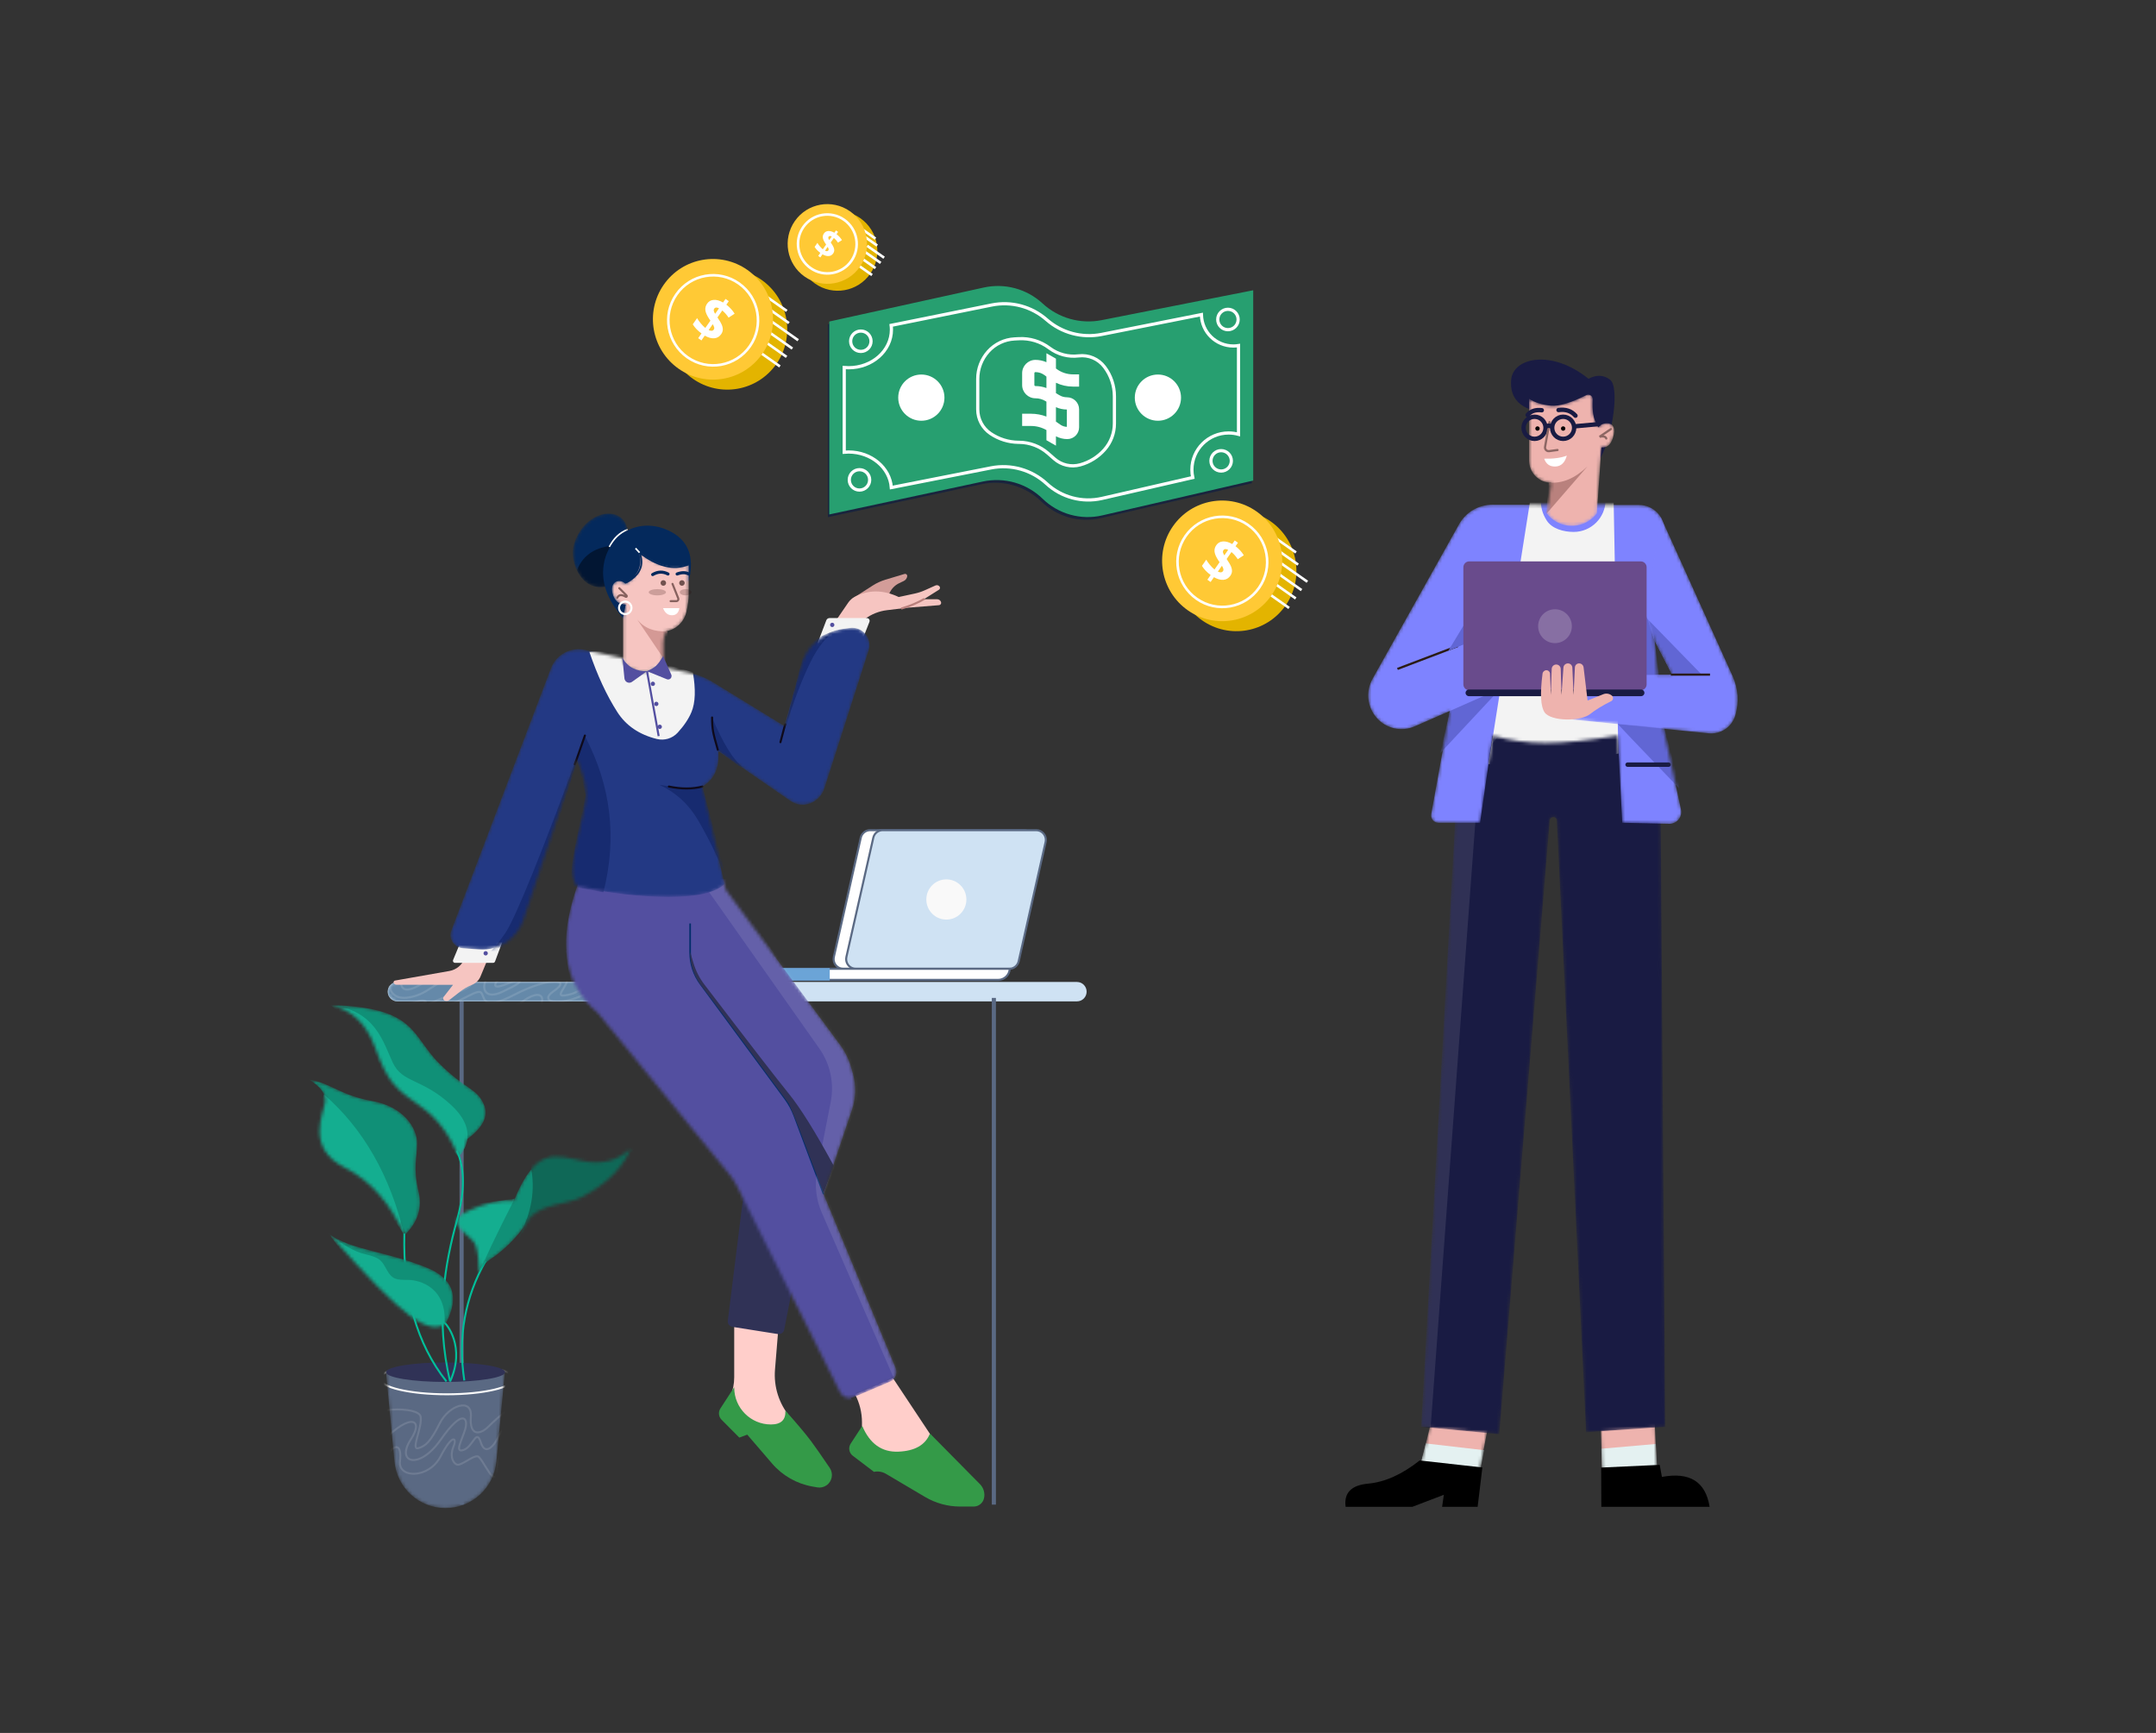 <svg width="672" height="540" viewBox="0 0 672 540" fill="none" xmlns="http://www.w3.org/2000/svg">
<rect x="0" y="0" width="672" height="540" fill="#333333" stroke="none"/>
<path d="M143.873 468.855V310.959" stroke="#5A6983" stroke-width="1.28"/>
<path fill-rule="evenodd" clip-rule="evenodd" d="M335.677 305.991H123.863C122.2 305.991 120.853 307.345 120.853 309.015C120.853 310.685 122.2 312.039 123.863 312.039H335.677C337.34 312.039 338.688 310.685 338.688 309.015C338.688 307.345 337.34 305.991 335.677 305.991Z" fill="#CFE2F3"/>
<mask id="mask0_3062_2725" style="mask-type:alpha" maskUnits="userSpaceOnUse" x="120" y="305" width="66" height="8">
<path d="M185.365 305.991H123.863C122.2 305.991 120.853 307.345 120.853 309.015C120.853 310.685 122.2 312.039 123.863 312.039H185.365V305.991Z" fill="white"/>
</mask>
<g mask="url(#mask0_3062_2725)">
<path d="M185.365 305.991H123.863C122.2 305.991 120.853 307.345 120.853 309.015C120.853 310.685 122.2 312.039 123.863 312.039H185.365V305.991Z" fill="#6589A9"/>
<g opacity="0.5">
<g opacity="0.5">
<path opacity="0.5" d="M121.246 306.95C121.945 310.498 124.495 311.68 128.897 310.498C135.5 308.724 135.062 304.599 144.619 305.774C154.176 306.95 128.688 312.73 133.922 314.148C139.156 315.567 148.268 307.944 149.831 309.221C151.395 310.498 149.631 315.493 160.367 309.946C171.103 304.399 178.379 304.925 172.674 308.784C166.968 312.642 175.876 313.915 184.038 308.784C192.2 303.652 194.483 305.116 193.342 306.95C192.2 308.784 189.005 311.049 192.66 310.498C196.314 309.946 197.483 306.863 199.165 309.221C200.847 311.579 204.247 309.794 205.781 308.341C207.315 306.889 215.805 301.743 215.805 309.221C215.805 314.206 217.545 314.396 221.024 309.789" stroke="#F9F9F9" stroke-width="0.64"/>
<path opacity="0.5" fill-rule="evenodd" clip-rule="evenodd" d="M124.911 305.716C124.93 308.873 127.058 309.192 131.297 306.675C137.655 302.9 152.632 302.741 151.369 305.536C150.106 308.332 151.417 311.469 156.537 309.072C161.657 306.675 162.804 305.785 161.439 305.536C160.075 305.288 153.269 309.331 154.506 306.276C155.743 303.221 176.03 303.166 176.692 304.968C177.354 306.771 172.874 310.518 175.731 310.203C178.588 309.887 180.49 309.065 183.931 306.051C187.372 303.037 196.285 301.756 195.699 304.968C195.113 308.181 199.044 308.027 202.258 306.657C205.471 305.288 215.407 300.865 216.92 304.968C218.434 309.072 218.371 309.912 220.63 309.072C222.889 308.232 223.268 313.763 219.308 314.532C215.348 315.301 213.028 313.423 213.287 310.203C213.547 306.982 206.256 309.001 205.82 313.412C205.384 317.823 200.198 311.706 198.27 311.558C196.343 311.41 191.868 313.253 190.294 312.907C188.72 312.561 187.709 311.419 189.136 309.91C190.563 308.401 188.698 307.786 184.246 311.558C179.795 315.33 168.111 315.226 168.867 312.386C169.623 309.547 167.025 308.934 162.468 312.386C159.43 314.688 154.493 315.26 147.659 314.1L132.067 316.053L130.998 313.123C132.859 312.414 133.215 311.976 132.067 311.809C130.345 311.558 128.893 312.907 126.26 312.907C123.628 312.907 119.956 312.593 119.956 310.379C119.956 308.164 120.433 306.051 120.664 306.051C120.818 306.051 122.234 305.939 124.911 305.716Z" stroke="#F9F9F9" stroke-width="0.64"/>
</g>
</g>
</g>
<path d="M309.776 468.855V310.959" stroke="#5A6983" stroke-width="1.28"/>
<mask id="mask1_3062_2725" style="mask-type:alpha" maskUnits="userSpaceOnUse" x="120" y="427" width="38" height="43">
<path d="M157.383 427.41H120.288L122.944 455.421C123.724 463.65 130.605 469.935 138.835 469.935C147.065 469.935 153.946 463.65 154.727 455.421L157.383 427.41Z" fill="white"/>
</mask>
<g mask="url(#mask1_3062_2725)">
<path d="M157.383 427.41H120.288L122.944 455.421C123.724 463.65 130.605 469.935 138.835 469.935C147.065 469.935 153.946 463.65 154.727 455.421L157.383 427.41Z" fill="#5A6983"/>
<path d="M139.28 434.475C127.782 434.475 118.461 432.299 118.461 429.615C118.461 426.931 127.782 424.755 139.28 424.755C150.777 424.755 160.098 426.931 160.098 429.615C160.098 432.299 150.777 434.475 139.28 434.475Z" stroke="#F9F9F9" stroke-width="0.6"/>
<g opacity="0.5">
<g opacity="0.5">
<path opacity="0.5" d="M85.613 445.172C86.189 451.824 88.292 454.041 91.921 451.824C97.364 448.498 97.002 440.764 104.881 442.968C112.76 445.172 91.748 456.009 96.063 458.668C100.377 461.328 107.889 447.036 109.178 449.43C110.467 451.824 109.012 461.19 117.863 450.789C126.713 440.388 132.712 441.375 128.008 448.61C123.304 455.845 130.647 458.231 137.376 448.61C144.105 438.989 145.987 441.733 145.046 445.172C144.105 448.61 141.471 452.858 144.483 451.824C147.496 450.789 148.46 445.01 149.846 449.43C151.232 453.85 154.035 450.504 155.3 447.781C156.564 445.057 163.564 435.409 163.564 449.43C163.564 458.777 164.998 459.132 167.866 450.495" stroke="#F9F9F9" stroke-width="0.6"/>
<path opacity="0.5" fill-rule="evenodd" clip-rule="evenodd" d="M88.483 442.858C88.499 448.777 90.251 449.376 93.74 444.657C98.975 437.577 111.305 437.28 110.265 442.521C109.225 447.762 110.305 453.645 114.52 449.151C118.735 444.657 119.679 442.987 118.556 442.521C117.433 442.056 111.83 449.637 112.848 443.908C113.866 438.179 130.568 438.077 131.113 441.456C131.658 444.836 127.97 451.863 130.322 451.271C132.674 450.679 134.24 449.136 137.073 443.486C139.905 437.835 147.243 435.433 146.761 441.456C146.278 447.48 149.515 447.19 152.16 444.623C154.806 442.055 162.986 433.762 164.232 441.456C165.477 449.151 165.425 450.725 167.285 449.151C169.145 447.576 169.457 457.947 166.197 459.388C162.937 460.829 161.027 457.309 161.241 451.271C161.454 445.232 155.452 449.017 155.093 457.288C154.734 465.559 150.464 454.09 148.878 453.812C147.291 453.534 143.607 456.989 142.311 456.341C141.015 455.692 140.183 453.551 141.358 450.722C142.533 447.892 140.997 446.739 137.332 453.812C133.667 460.884 124.049 460.689 124.671 455.365C125.293 450.041 123.154 448.891 119.403 455.365C116.901 459.681 112.837 460.752 107.211 458.578L94.375 462.24L93.495 456.746C95.027 455.417 95.32 454.596 94.375 454.283C92.957 453.812 91.761 456.341 89.594 456.341C87.427 456.341 84.404 455.753 84.404 451.601C84.404 447.448 84.797 443.486 84.987 443.486C85.114 443.486 86.279 443.276 88.483 442.858Z" stroke="#F9F9F9" stroke-width="0.6"/>
</g>
</g>
</g>
<path d="M138.876 430.628C128.633 430.628 120.329 429.268 120.329 427.59C120.329 425.913 128.633 424.553 138.876 424.553C149.119 424.553 157.423 425.913 157.423 427.59C157.423 429.268 149.119 430.628 138.876 430.628Z" fill="#303256"/>
<path d="M126.035 384.325C125.535 403.401 129.906 418.782 139.147 430.469" stroke="#00BF9A" stroke-width="0.6"/>
<path d="M138.107 411.782C139.313 412.459 145.152 419.801 140.294 430.469" stroke="#00BF9A" stroke-width="0.6"/>
<path d="M142.422 358.6C144.9 364.149 144.9 371.38 142.422 380.293C138.705 393.661 135.607 410.887 140.293 430.469" stroke="#00BF9A" stroke-width="0.6"/>
<path d="M151.361 392.906C144.886 404.303 142.673 416.724 144.723 430.17" stroke="#00BF9A" stroke-width="0.6"/>
<mask id="mask2_3062_2725" style="mask-type:alpha" maskUnits="userSpaceOnUse" x="102" y="384" width="40" height="30">
<path d="M139 412.305C143.323 404.108 141.29 398.325 132.898 394.957C120.312 389.905 109.578 389.502 102.738 384.657C114.119 397.565 122.386 405.955 127.537 409.829C132.688 413.702 136.509 414.527 139 412.305Z" fill="white"/>
</mask>
<g mask="url(#mask2_3062_2725)">
<path d="M139 412.305C143.323 404.108 141.29 398.325 132.898 394.957C120.312 389.905 109.578 389.502 102.738 384.657C114.119 397.565 122.386 405.955 127.537 409.829C132.688 413.702 136.509 414.527 139 412.305Z" fill="#109077"/>
<path fill-rule="evenodd" clip-rule="evenodd" d="M102.427 384.326C106.78 387.926 110.578 390.093 113.823 390.827C118.691 391.928 118.999 392.929 120.641 395.843C122.282 398.757 123.683 398.832 127.251 398.832C130.82 398.832 139.407 401.242 138.554 412.646C139.217 414.781 137.694 415.522 133.985 414.87C130.276 414.218 126.067 411.588 121.358 406.98C112.452 396.984 108 391.986 108 391.986C108 391.986 106.142 389.432 102.427 384.326Z" fill="#14AE90"/>
</g>
<mask id="mask3_3062_2725" style="mask-type:alpha" maskUnits="userSpaceOnUse" x="96" y="336" width="35" height="49">
<path d="M126.035 384.937C130.202 380.965 131.681 376.426 130.471 371.319C128.657 363.659 130.014 360.971 130.014 356.252C130.014 351.533 125.849 344.815 115.976 343.074C106.103 341.333 102.825 337.33 96.383 336.453C99.985 338.656 101.631 340.969 101.32 343.392C100.854 347.026 95.237 357.649 107.414 363.803C115.532 367.905 121.739 374.95 126.035 384.937Z" fill="white"/>
</mask>
<g mask="url(#mask3_3062_2725)">
<path d="M126.035 384.937C130.202 380.965 131.681 376.426 130.471 371.319C128.657 363.659 130.014 360.971 130.014 356.252C130.014 351.533 125.849 344.815 115.976 343.074C106.103 341.333 102.825 337.33 96.383 336.453C99.985 338.656 101.631 340.969 101.32 343.392C100.854 347.026 95.237 357.649 107.414 363.803C115.532 367.905 121.739 374.95 126.035 384.937Z" fill="#109077"/>
<path fill-rule="evenodd" clip-rule="evenodd" d="M100.948 341.01C113.267 351.725 121.629 366.367 126.035 384.937C123.321 380.347 120.007 376.91 116.092 374.625C110.219 371.197 103.995 363.289 103.65 362.926C103.305 362.562 97.095 356.743 97.095 355.398C97.095 354.501 98.379 349.705 100.948 341.01Z" fill="#14AE90"/>
</g>
<mask id="mask4_3062_2725" style="mask-type:alpha" maskUnits="userSpaceOnUse" x="103" y="313" width="49" height="48">
<path d="M142.955 360.695C144.361 358.941 145.269 357.018 145.677 354.928C150.608 351.283 152.33 347.71 150.845 344.208C148.616 338.955 145.449 339.906 136.792 331.25C128.135 322.594 129.833 313.83 103.085 313.2C109.638 314.59 114.276 319.056 117.001 326.598C121.087 337.91 123.623 339.374 131.39 344.964C136.568 348.691 140.423 353.935 142.955 360.695Z" fill="white"/>
</mask>
<g mask="url(#mask4_3062_2725)">
<path d="M142.955 360.695C144.361 358.941 145.269 357.018 145.677 354.928C150.608 351.283 152.33 347.71 150.845 344.208C148.616 338.955 145.449 339.906 136.792 331.25C128.135 322.594 129.833 313.83 103.085 313.2C109.638 314.59 114.276 319.056 117.001 326.598C121.087 337.91 123.623 339.374 131.39 344.964C136.568 348.691 140.423 353.935 142.955 360.695Z" fill="#109077"/>
<path fill-rule="evenodd" clip-rule="evenodd" d="M142.955 360.695C147.33 355.258 146.53 349.787 140.557 344.282C131.597 336.025 125.442 337.51 122.46 331.21C119.477 324.909 117.133 314.787 103.084 313.2L114.792 323.344L119.952 335.875L126.823 343.586L134.535 349.221L142.955 360.695Z" fill="#14AE90"/>
</g>
<mask id="mask5_3062_2725" style="mask-type:alpha" maskUnits="userSpaceOnUse" x="142" y="357" width="55" height="40">
<path d="M149.246 396.962C150.202 394.773 151.503 393.177 153.149 392.174C155.618 390.669 161.412 385.737 164.525 380.419C167.637 375.101 177.12 375.321 181.405 373.001C185.69 370.682 193.048 366.361 196.652 357.884C192.594 361.687 187.629 362.995 181.757 361.808C172.949 360.028 167.166 357.088 160.158 374.211C156.04 373.797 151.231 374.867 145.729 377.423C137.477 381.257 147.131 384.707 148.235 387.941C148.97 390.097 149.308 393.104 149.246 396.962Z" fill="white"/>
</mask>
<g mask="url(#mask5_3062_2725)">
<path d="M149.246 396.962C150.202 394.773 151.503 393.177 153.149 392.174C155.618 390.669 161.412 385.737 164.525 380.419C167.637 375.101 177.12 375.321 181.405 373.001C185.69 370.682 193.048 366.361 196.652 357.884C192.594 361.687 187.629 362.995 181.757 361.808C172.949 360.028 167.166 357.088 160.158 374.211C156.04 373.797 151.231 374.867 145.729 377.423C137.477 381.257 147.131 384.707 148.235 387.941C148.97 390.097 149.308 393.104 149.246 396.962Z" fill="#109077"/>
<path fill-rule="evenodd" clip-rule="evenodd" d="M160.425 373.52C154.53 385.087 150.804 392.901 149.247 396.963C147.69 401.024 146.992 399.428 147.153 392.174C145.468 387.349 144.521 384.937 144.312 384.937C143.999 384.937 137.499 380.056 137.499 380.056C137.499 380.056 140.523 378.509 146.571 375.414L160.425 373.52Z" fill="#14AE90"/>
<path fill-rule="evenodd" clip-rule="evenodd" d="M165.169 362.352C166.896 369.359 166.077 376.363 162.712 383.363C157.664 393.864 167.465 381.054 167.465 381.054C167.465 381.054 172.814 379.011 183.512 374.925L200.525 357.884V354.239C186.006 355.991 178.746 356.867 178.746 356.867C178.746 356.867 174.221 358.696 165.169 362.352Z" fill="#0F6857"/>
</g>
<path fill-rule="evenodd" clip-rule="evenodd" d="M319.062 258.687C319.286 258.687 319.509 258.712 319.727 258.762C321.349 259.131 322.365 260.751 321.998 262.379L313.612 299.531C313.301 300.909 312.082 301.887 310.676 301.887H262.845C262.621 301.887 262.397 301.862 262.179 301.812C260.557 301.443 259.541 299.823 259.908 298.194L268.294 261.042C268.605 259.665 269.824 258.687 271.23 258.687H319.062Z" fill="white" stroke="#5A6983" stroke-width="0.64"/>
<path fill-rule="evenodd" clip-rule="evenodd" d="M322.964 258.687C323.188 258.687 323.411 258.712 323.629 258.762C325.251 259.131 326.267 260.751 325.9 262.379L317.514 299.531C317.203 300.909 315.984 301.887 314.578 301.887H266.747C266.523 301.887 266.299 301.862 266.081 301.812C264.459 301.443 263.443 299.823 263.811 298.194L272.197 261.042C272.507 259.665 273.726 258.687 275.133 258.687H322.964Z" fill="#CFE2F3" stroke="#5A6983" stroke-width="0.64"/>
<path d="M294.968 286.551C291.52 286.551 288.725 283.746 288.725 280.287C288.725 276.827 291.52 274.023 294.968 274.023C298.416 274.023 301.21 276.827 301.21 280.287C301.21 283.746 298.416 286.551 294.968 286.551Z" fill="#F9F9F9"/>
<path fill-rule="evenodd" clip-rule="evenodd" d="M314.739 301.887H241.202C240.251 301.887 239.481 302.66 239.481 303.615C239.481 304.569 240.251 305.343 241.202 305.343H311.09C313.036 305.343 314.628 303.814 314.739 301.887Z" fill="white" stroke="#5A6983" stroke-width="0.64"/>
<path fill-rule="evenodd" clip-rule="evenodd" d="M241.201 301.671H258.62V305.559H241.201C240.133 305.559 239.266 304.688 239.266 303.615C239.266 302.541 240.133 301.671 241.201 301.671Z" fill="#6BA4D7"/>
<path fill-rule="evenodd" clip-rule="evenodd" d="M278.286 429.382L294.268 453.453L280.408 455.873L268.668 449.28V443.21C268.668 440.165 267.927 437.167 266.509 434.475L278.286 429.382Z" fill="#FFCECA"/>
<path fill-rule="evenodd" clip-rule="evenodd" d="M242.487 415.417L241.558 426.78C241.123 432.097 242.79 437.372 246.196 441.465L250.125 446.185L240.462 447.968L226.946 436.854L227.659 435.132C228.444 433.239 228.848 431.208 228.848 429.157V413.2L242.487 415.417Z" fill="#FFCECA"/>
<path fill-rule="evenodd" clip-rule="evenodd" d="M289.861 446.702L305.455 462.49C306.598 463.648 307.067 465.315 306.697 466.902C306.348 468.397 305.021 469.453 303.493 469.453H299.249C295.416 469.453 291.652 468.424 288.347 466.472L276.161 459.272C275.029 458.603 273.691 458.379 272.405 458.643L265.801 453.627C264.628 452.736 264.343 451.084 265.149 449.848L268.752 444.328C271.095 449.882 274.845 452.557 280.001 452.352C285.157 452.147 288.444 450.263 289.861 446.702Z" fill="#349A48"/>
<path fill-rule="evenodd" clip-rule="evenodd" d="M244.795 439.568C248.344 443.529 251.001 446.684 252.767 449.033C253.914 450.558 255.865 453.349 258.618 457.405C259.833 459.194 259.374 461.634 257.593 462.855C256.752 463.431 255.721 463.654 254.718 463.478L253.213 463.212C248.328 462.352 243.89 459.822 240.649 456.051L232.912 447.048L230.433 447.968L224.903 442.402C223.969 441.462 223.818 439.994 224.542 438.882L228.848 432.264V432.386C228.848 438.732 233.97 443.877 240.288 443.877C243.443 443.877 244.945 442.441 244.795 439.568Z" fill="#349A48"/>
<path fill-rule="evenodd" clip-rule="evenodd" d="M248.175 395.299L244.429 414.333C244.25 415.244 243.387 415.849 242.474 415.705L228.292 413.46C227.375 413.315 226.738 412.465 226.853 411.539L232.075 369.575L248.175 395.299Z" fill="#303256"/>
<mask id="mask6_3062_2725" style="mask-type:alpha" maskUnits="userSpaceOnUse" x="176" y="273" width="104" height="163">
<path d="M180.744 273.855C173.54 292.656 175.409 306.58 186.35 315.624L227.257 365.827C228.258 367.057 229.122 368.393 229.832 369.812L261.865 433.865C262.629 435.393 264.443 436.062 266.01 435.393L277.461 430.502C279.092 429.805 279.858 427.917 279.177 426.274L256.713 372.117L244.505 344.443L256.713 372.117L265.571 345.812C266.803 342.155 266.898 338.207 265.842 334.494L265.296 332.572C264.586 330.073 263.432 327.724 261.891 325.637L226.318 277.45L225.195 273.855H180.744Z" fill="white"/>
</mask>
<g mask="url(#mask6_3062_2725)">
<path d="M180.744 273.855C173.54 292.656 175.409 306.58 186.35 315.624L227.257 365.827C228.258 367.057 229.122 368.393 229.832 369.812L261.865 433.865C262.629 435.393 264.443 436.062 266.01 435.393L277.461 430.502C279.092 429.805 279.858 427.917 279.177 426.274L256.713 372.117L244.505 344.443L256.713 372.117L265.571 345.812C266.803 342.155 266.898 338.207 265.842 334.494L265.296 332.572C264.586 330.073 263.432 327.724 261.891 325.637L226.318 277.45L225.195 273.855H180.744Z" fill="#534FA0"/>
<path d="M256.713 372.117L247.575 347.667C246.872 345.788 245.912 344.015 244.722 342.402L218.319 306.598C216.234 303.771 215.109 300.345 215.109 296.827V287.767" stroke="#022D69" stroke-width="0.5"/>
<path fill-rule="evenodd" clip-rule="evenodd" d="M176.454 296.015C179.462 305.588 183.62 311.894 188.928 314.935C207.147 333.164 220.723 349.798 229.655 364.837C238.586 379.876 250.589 403.791 265.663 436.583H261.724L231.315 376.128L228.431 369.576L186.14 316.446C181.914 312.702 179.329 309.563 178.388 307.028C177.446 304.494 176.801 300.823 176.454 296.015Z" fill="#534FA0"/>
<path fill-rule="evenodd" clip-rule="evenodd" d="M182.306 275.941C198.394 280.191 210.607 282.719 218.944 283.526C227.281 284.333 235.056 289.436 242.269 298.834L226.588 273.891L182.306 275.941Z" fill="#534FA0"/>
<path opacity="0.1" fill-rule="evenodd" clip-rule="evenodd" d="M221.059 278.053L255.377 326.722C258.783 331.552 260.066 337.574 258.927 343.381L254.698 364.945C253.851 369.264 254.338 373.74 256.094 377.774L279.083 430.584L280.389 427.367L257.353 371.579L269.366 337.031L264.589 327.011L227.384 278.053L225.382 273.891L221.059 278.053Z" fill="#FAFAFA"/>
<path fill-rule="evenodd" clip-rule="evenodd" d="M215.108 296.628C215.08 300.702 216.342 304.356 218.894 307.59C221.446 310.824 230.428 322.924 245.839 343.89C247.026 346.431 248.655 350.493 250.724 356.078C252.793 361.662 254.789 366.876 256.713 371.719L259.868 363.255C254.105 352.663 249.428 345.168 245.839 340.771C242.431 336.595 233.667 325.265 219.548 306.78C218.027 304.789 216.879 302.537 216.159 300.134L215.108 296.628Z" fill="#303256"/>
</g>
<mask id="mask7_3062_2725" style="mask-type:alpha" maskUnits="userSpaceOnUse" x="178" y="160" width="18" height="23">
<path d="M195.878 165.829C195.279 162.541 193.626 160.645 190.921 160.142C186.864 159.387 181.159 162.562 179.016 169.228C176.873 175.894 182.288 184.995 189.489 182.51C194.29 180.853 196.42 175.293 195.878 165.829Z" fill="white"/>
</mask>
<g mask="url(#mask7_3062_2725)">
<path d="M195.878 165.829C195.279 162.541 193.626 160.645 190.921 160.142C186.864 159.387 181.159 162.562 179.016 169.228C176.873 175.894 182.288 184.995 189.489 182.51C194.29 180.853 196.42 175.293 195.878 165.829Z" fill="#04295C"/>
<path fill-rule="evenodd" clip-rule="evenodd" d="M193.648 169.979C186.578 169.789 181.973 172.344 179.833 177.642C181.973 182.116 185.347 183.75 189.954 182.545C194.562 181.339 195.793 177.15 193.648 169.979Z" fill="#021633"/>
<path d="M195.674 164.989C193.174 165.957 191.258 167.777 189.927 170.446" stroke="white" stroke-width="0.5"/>
</g>
<path fill-rule="evenodd" clip-rule="evenodd" d="M214.696 180.877C216.564 173.338 214.449 168.15 208.351 165.313C199.204 161.057 190.209 166.259 188.327 175.122C187.072 181.031 189.165 187.007 194.606 193.051L214.696 180.877Z" fill="#04295C"/>
<mask id="mask8_3062_2725" style="mask-type:alpha" maskUnits="userSpaceOnUse" x="190" y="172" width="25" height="38">
<path d="M214.663 175.894C214.663 179.077 214.663 182.134 214.663 185.062C214.663 186.718 214.423 188.591 213.943 190.682C213.226 193.803 210.715 196.186 207.573 196.729C207.06 197.805 206.771 198.947 206.706 200.157C206.641 201.366 206.641 203.469 206.706 206.467C203.589 209.89 198.308 210.15 194.873 207.05L194.194 206.437V192.33L195.03 188.4C192.848 188.37 191.468 187.173 190.891 184.809C190.026 181.263 193.098 180.096 194.827 181.817C196.156 181.431 197.4 180.291 198.559 178.397C199.619 176.665 199.839 174.686 199.219 172.458L199.219 172.458C199.187 172.343 199.254 172.224 199.368 172.192C199.432 172.174 199.501 172.187 199.554 172.226C202.014 174.056 204.282 175.279 206.359 175.894C208.958 176.663 211.726 176.663 214.663 175.894Z" fill="white"/>
</mask>
<g mask="url(#mask8_3062_2725)">
<path d="M214.663 175.894C214.663 179.077 214.663 182.134 214.663 185.062C214.663 186.718 214.423 188.591 213.943 190.682C213.226 193.803 210.715 196.186 207.573 196.729C207.06 197.805 206.771 198.947 206.706 200.157C206.641 201.366 206.641 203.469 206.706 206.467C203.589 209.89 198.308 210.15 194.873 207.05L194.194 206.437V192.33L195.03 188.4C192.848 188.37 191.468 187.173 190.891 184.809C190.026 181.263 193.098 180.096 194.827 181.817C196.156 181.431 197.4 180.291 198.559 178.397C199.619 176.665 199.839 174.686 199.219 172.458L199.219 172.458C199.187 172.343 199.254 172.224 199.368 172.192C199.432 172.174 199.501 172.187 199.554 172.226C202.014 174.056 204.282 175.279 206.359 175.894C208.958 176.663 211.726 176.663 214.663 175.894Z" fill="#F6C5C1"/>
<path fill-rule="evenodd" clip-rule="evenodd" d="M198.621 193.052C200.852 195.767 203.995 196.983 208.051 196.699L207.753 206.549L198.621 193.052Z" fill="#D49995"/>
<path d="M214.663 175.894C209.964 177.739 204.855 176.507 199.336 172.199C200.888 176.256 199.404 179.41 194.886 181.661" stroke="#04295C" stroke-width="0.5"/>
</g>
<path d="M194.885 191.353C193.816 191.353 192.95 190.483 192.95 189.409C192.95 188.335 193.816 187.465 194.885 187.465C195.954 187.465 196.821 188.335 196.821 189.409C196.821 190.483 195.954 191.353 194.885 191.353Z" stroke="white" stroke-width="0.64"/>
<path opacity="0.2" d="M204.885 185.521C203.4 185.521 202.197 185.086 202.197 184.549C202.197 184.012 203.4 183.577 204.885 183.577C206.369 183.577 207.573 184.012 207.573 184.549C207.573 185.086 206.369 185.521 204.885 185.521Z" fill="#250000"/>
<path opacity="0.2" d="M213.701 185.521C212.692 185.521 211.874 185.086 211.874 184.549C211.874 184.012 212.692 183.577 213.701 183.577C214.711 183.577 215.529 184.012 215.529 184.549C215.529 185.086 214.711 185.521 213.701 185.521Z" fill="#250000"/>
<path d="M212.56 182.525C213.035 182.525 213.42 182.139 213.42 181.661C213.42 181.184 213.035 180.797 212.56 180.797C212.085 180.797 211.7 181.184 211.7 181.661C211.7 182.139 212.085 182.525 212.56 182.525Z" fill="#71524F"/>
<path d="M206.754 182.525C207.229 182.525 207.614 182.139 207.614 181.661C207.614 181.184 207.229 180.797 206.754 180.797C206.279 180.797 205.894 181.184 205.894 181.661C205.894 182.139 206.279 182.525 206.754 182.525Z" fill="#71524F"/>
<path d="M193.021 183.289L195.279 185.546C195.37 185.636 195.393 185.774 195.338 185.89C195.292 185.986 195.177 186.026 195.082 185.98C195.077 185.978 195.072 185.975 195.067 185.972C193.746 185.183 192.859 185.282 192.407 186.269" stroke="#87615E" stroke-width="0.64" stroke-linecap="round"/>
<path d="M209.607 181.943L211.399 186.435C211.532 186.767 211.371 187.144 211.04 187.277C210.964 187.308 210.882 187.324 210.8 187.324H209.022" stroke="#87615E" stroke-width="0.64" stroke-linecap="round"/>
<path fill-rule="evenodd" clip-rule="evenodd" d="M206.67 189.504H211.754C211.497 190.979 210.729 191.717 209.448 191.717C208.167 191.717 207.241 190.979 206.67 189.504Z" fill="white"/>
<path d="M211.055 178.86C212.479 178.325 213.682 178.325 214.663 178.86" stroke="#04295C" stroke-width="0.96" stroke-linecap="round"/>
<path d="M208.204 178.86C206.612 178.036 205.02 178.096 203.428 179.039" stroke="#04295C" stroke-width="0.96" stroke-linecap="round"/>
<path d="M199.336 172.199L198.089 170.848" stroke="white" stroke-width="0.5"/>
<path fill-rule="evenodd" clip-rule="evenodd" d="M147.304 291.873L144.856 298.559C144.089 300.654 142.269 302.181 140.079 302.566L123.11 305.551C122.821 305.602 122.628 305.878 122.679 306.168C122.684 306.199 122.692 306.229 122.703 306.258C122.832 306.616 123.17 306.855 123.55 306.855L141.208 306.879L138.286 310.629C138.03 310.958 138.088 311.433 138.415 311.69C138.451 311.718 138.489 311.743 138.529 311.764C139.016 312.021 139.606 311.968 140.04 311.629L143.286 309.094C144.421 308.208 145.671 307.48 147.001 306.933L147.192 306.854C148.353 306.376 149.278 305.453 149.762 304.29L154.131 293.788L147.304 291.873Z" fill="#F6C5C1"/>
<path fill-rule="evenodd" clip-rule="evenodd" d="M265.498 186.639L272.015 182.458C273.238 181.674 274.564 181.064 275.954 180.645L281.927 178.848C282.275 178.743 282.643 178.942 282.747 179.292C282.775 179.384 282.782 179.481 282.768 179.577C282.677 180.217 282.271 180.769 281.689 181.046L280.267 181.723C278.76 182.441 277.6 183.733 277.046 185.313L276.434 187.059L267.859 190.602L265.498 186.639Z" fill="#D39D99"/>
<path fill-rule="evenodd" clip-rule="evenodd" d="M266.497 185.929C270.776 183.727 275.317 183.763 280.121 186.037L285.146 184.952C286.212 184.722 287.252 184.381 288.247 183.934L291.582 182.438C292.014 182.244 292.522 182.361 292.826 182.724C293.073 183.019 293.036 183.459 292.742 183.707C292.718 183.728 292.691 183.747 292.664 183.765L287.952 186.732H292.116C292.666 186.732 293.152 187.091 293.315 187.619C293.436 188.011 293.217 188.428 292.827 188.55C292.775 188.566 292.721 188.576 292.667 188.581L282.925 189.367C282.717 189.384 282.509 189.405 282.302 189.43L276.433 190.142C273.949 190.443 271.587 191.391 269.581 192.891H260.881L264.362 187.812C264.907 187.017 265.641 186.37 266.497 185.929Z" fill="#F6C5C1"/>
<path d="M288.149 186.592C286.161 187.793 283.745 188.808 280.901 189.638" stroke="#B9817D" stroke-width="0.64"/>
<path fill-rule="evenodd" clip-rule="evenodd" d="M253.971 202.693L257.552 193.285C257.711 192.867 258.111 192.591 258.556 192.591H270.197C270.672 192.591 271.057 192.977 271.057 193.455C271.057 193.563 271.036 193.671 270.997 193.772L267.49 202.693H253.971Z" fill="#F3F3F3"/>
<path d="M259.398 195.397C259.769 195.397 260.07 195.095 260.07 194.722C260.07 194.349 259.769 194.047 259.398 194.047C259.026 194.047 258.726 194.349 258.726 194.722C258.726 195.095 259.026 195.397 259.398 195.397Z" fill="#534FA0"/>
<path fill-rule="evenodd" clip-rule="evenodd" d="M145.208 289.574L141.225 299.138C141.088 299.468 141.243 299.848 141.571 299.986C141.65 300.019 141.735 300.036 141.82 300.036H153.692C153.961 300.036 154.202 299.868 154.296 299.614L158.017 289.574H145.208Z" fill="#F3F3F3"/>
<path d="M151.381 297.732C151.752 297.732 152.053 297.43 152.053 297.057C152.053 296.684 151.752 296.382 151.381 296.382C151.01 296.382 150.709 296.684 150.709 297.057C150.709 297.43 151.01 297.732 151.381 297.732Z" fill="#534FA0"/>
<mask id="mask9_3062_2725" style="mask-type:alpha" maskUnits="userSpaceOnUse" x="140" y="195" width="132" height="101">
<path d="M222.023 212.464L244.504 226.258L249.648 207.58C251.354 201.386 256.572 196.812 262.912 195.952L264.909 195.681C267.852 195.282 270.559 197.354 270.957 200.31C271.064 201.109 270.992 201.922 270.745 202.69L256.958 245.638C256.272 247.773 254.667 249.486 252.586 250.302C250.529 251.109 248.208 250.84 246.389 249.583L223.879 234.036C224.335 239.146 222.689 242.831 218.944 245.092L225.826 275.444C223.141 278.132 217.358 279.476 208.477 279.476C199.596 279.476 190.048 278.378 179.833 276.183C178.771 274.939 178.327 272.737 178.502 269.576C178.648 266.94 179.83 261.146 182.048 252.195C182.977 248.442 182.772 244.496 181.457 240.861L179.833 236.372L163.143 286.611C161.178 292.526 155.457 296.339 149.268 295.859L144.189 295.466C141.939 295.292 140.256 293.318 140.43 291.058C140.46 290.665 140.546 290.279 140.686 289.911L171.708 208.27C173.34 203.974 177.856 201.524 182.327 202.509L194.046 205.09C194.525 207.264 196.049 208.616 198.62 209.146C201.192 209.676 203.244 209.112 204.777 207.454L215.419 209.798C217.753 210.312 219.984 211.213 222.023 212.464Z" fill="white"/>
</mask>
<g mask="url(#mask9_3062_2725)">
<path d="M222.023 212.464L244.504 226.258L249.648 207.58C251.354 201.386 256.572 196.812 262.912 195.952L264.909 195.681C267.852 195.282 270.559 197.354 270.957 200.31C271.064 201.109 270.992 201.922 270.745 202.69L256.958 245.638C256.272 247.773 254.667 249.486 252.586 250.302C250.529 251.109 248.208 250.84 246.389 249.583L223.879 234.036C224.335 239.146 222.689 242.831 218.944 245.092L225.826 275.444C223.141 278.132 217.358 279.476 208.477 279.476C199.596 279.476 190.048 278.378 179.833 276.183C178.771 274.939 178.327 272.737 178.502 269.576C178.648 266.94 179.83 261.146 182.048 252.195C182.977 248.442 182.772 244.496 181.457 240.861L179.833 236.372L163.143 286.611C161.178 292.526 155.457 296.339 149.268 295.859L144.189 295.466C141.939 295.292 140.256 293.318 140.43 291.058C140.46 290.665 140.546 290.279 140.686 289.911L171.708 208.27C173.34 203.974 177.856 201.524 182.327 202.509L194.046 205.09C194.525 207.264 196.049 208.616 198.62 209.146C201.192 209.676 203.244 209.112 204.777 207.454L215.419 209.798C217.753 210.312 219.984 211.213 222.023 212.464Z" fill="#233984"/>
<path fill-rule="evenodd" clip-rule="evenodd" d="M182.306 229.382C168.893 265.778 160.604 286.264 157.439 290.84C154.274 295.415 151.775 298.08 149.942 298.834L157.823 296.559C159.878 295.376 162.162 291.559 164.675 285.107C167.187 278.655 170.193 269.302 173.692 257.049L182.306 229.382Z" fill="#172B70"/>
<path fill-rule="evenodd" clip-rule="evenodd" d="M183.692 203.114C186.185 210.451 189.09 216.706 192.407 221.878C195.127 226.12 199.236 228.918 204.732 230.274C207.095 230.856 209.585 230.1 211.231 228.3C213.227 226.117 214.66 223.976 215.529 221.878C216.748 218.935 216.889 214.793 215.952 209.449C205.841 206.516 198.465 204.661 193.826 203.886C189.187 203.111 185.809 202.854 183.692 203.114Z" fill="#F3F3F3"/>
<path fill-rule="evenodd" clip-rule="evenodd" d="M182.306 229.382C190.46 244.826 192.382 261.05 188.073 278.053L178.686 276.311C177.942 274.354 177.942 271.217 178.686 266.899C179.43 262.581 180.724 256.209 182.568 247.782L179.82 236.495L182.306 229.382Z" fill="#172B70"/>
<path fill-rule="evenodd" clip-rule="evenodd" d="M221.947 223.573C225.389 231.671 228.557 236.805 231.449 238.975L230.234 238.64L223.738 233.715C222.996 231.228 222.502 229.291 222.257 227.902C222.012 226.513 221.909 225.071 221.947 223.573Z" fill="#172B70"/>
<path d="M182.306 229.203L179.182 238.171" stroke="#0E0A1B" stroke-width="0.64" stroke-linecap="round"/>
<path d="M221.948 223.573C221.94 225.255 222.043 226.698 222.257 227.902C222.471 229.106 222.965 231.022 223.738 233.65" stroke="#0E0A1B" stroke-width="0.64" stroke-linecap="round"/>
<path fill-rule="evenodd" clip-rule="evenodd" d="M205.466 244.532C210.572 246.87 214.594 250.529 217.532 255.508C220.47 260.488 223.489 266.595 226.588 273.83L218.943 245.092C217.014 245.493 215.398 245.694 214.095 245.694C212.792 245.694 209.915 245.307 205.466 244.532Z" fill="#172B70"/>
<path d="M208.477 245.092C212.342 245.894 215.831 245.894 218.943 245.092" stroke="#0E0A1B" stroke-width="0.64" stroke-linecap="round"/>
<path fill-rule="evenodd" clip-rule="evenodd" d="M244.504 227.338C247.519 218.13 250.232 211.103 252.642 206.257C255.051 201.411 257.741 198.117 260.71 196.375C258.116 197.252 256.296 198.024 255.252 198.692C254.207 199.359 252.754 200.54 250.891 202.233L244.504 227.338Z" fill="#172B70"/>
<path d="M244.729 225.675L243.256 231.274" stroke="#0E0A1B" stroke-width="0.64" stroke-linecap="round"/>
</g>
<path fill-rule="evenodd" clip-rule="evenodd" d="M193.984 204.927C194.802 206.424 195.896 207.521 197.266 208.216C198.635 208.912 200.101 209.222 201.664 209.146L196.996 212.469C196.318 212.952 195.378 212.791 194.898 212.11C194.747 211.896 194.654 211.647 194.628 211.386L193.984 204.927Z" fill="#534FA0"/>
<path fill-rule="evenodd" clip-rule="evenodd" d="M201.663 209.146C202.95 208.578 203.908 207.999 204.536 207.409C205.164 206.819 205.88 205.825 206.683 204.428L209.232 210.215C209.472 210.76 209.227 211.398 208.684 211.639C208.418 211.757 208.116 211.762 207.846 211.653L201.663 209.146Z" fill="#534FA0"/>
<path d="M201.663 209.146L205.298 229.382" stroke="#534FA0" stroke-width="0.64"/>
<path d="M203.487 213.757C203.858 213.757 204.159 213.455 204.159 213.082C204.159 212.709 203.858 212.407 203.487 212.407C203.116 212.407 202.815 212.709 202.815 213.082C202.815 213.455 203.116 213.757 203.487 213.757Z" fill="#534FA0"/>
<path d="M204.562 220.021C204.933 220.021 205.234 219.718 205.234 219.346C205.234 218.973 204.933 218.671 204.562 218.671C204.191 218.671 203.89 218.973 203.89 219.346C203.89 219.718 204.191 220.021 204.562 220.021Z" fill="#534FA0"/>
<path d="M205.638 227.149C206.009 227.149 206.31 226.847 206.31 226.474C206.31 226.101 206.009 225.799 205.638 225.799C205.266 225.799 204.966 226.101 204.966 226.474C204.966 226.847 205.266 227.149 205.638 227.149Z" fill="#534FA0"/>
<path fill-rule="evenodd" clip-rule="evenodd" d="M258.048 101.038L306.212 90.442C312.763 89.001 319.603 90.855 324.542 95.412C329.497 99.982 336.32 101.912 342.92 100.611L390.186 91.297V150.591L343.113 161.454C336.446 162.992 329.457 161.036 324.542 156.256C319.617 151.465 312.64 149.453 305.935 150.891L258.048 161.155V101.038Z" fill="#19243D"/>
<path fill-rule="evenodd" clip-rule="evenodd" d="M258.472 100.191L306.635 89.595C313.187 88.154 320.026 90.008 324.966 94.564C329.92 99.135 336.743 101.065 343.344 99.764L390.609 90.45V149.744L343.536 160.607C336.869 162.145 329.88 160.189 324.966 155.409C320.041 150.618 313.064 148.606 306.359 150.043L258.472 160.307V100.191Z" fill="#279F70"/>
<path d="M360.908 131.108C364.887 131.108 368.113 127.885 368.113 123.908C368.113 119.932 364.887 116.708 360.908 116.708C356.929 116.708 353.704 119.932 353.704 123.908C353.704 127.885 356.929 131.108 360.908 131.108Z" fill="white"/>
<path d="M287.17 131.108C291.149 131.108 294.374 127.885 294.374 123.908C294.374 119.932 291.149 116.708 287.17 116.708C283.191 116.708 279.966 119.932 279.966 123.908C279.966 127.885 283.191 131.108 287.17 131.108Z" fill="white"/>
<path fill-rule="evenodd" clip-rule="evenodd" d="M326.16 110.073L329.126 111.767L329.126 114.819L329.237 114.904C330.731 116.041 332.558 116.657 334.437 116.657H336.344V120.469H334.437C332.589 120.469 330.776 120.057 329.126 119.275L329.126 122.502L330.133 123.114C330.871 123.562 331.718 123.799 332.582 123.799C334.659 123.799 336.344 125.483 336.344 127.559V133.152C336.344 135.181 334.697 136.826 332.667 136.826C331.428 136.826 330.213 136.523 329.126 135.95L329.126 138.873L326.16 137.179L326.16 134.012C324.703 133.179 323.049 132.737 321.361 132.737H318.59V128.925H321.361C323.01 128.925 324.636 129.228 326.16 129.808L326.159 125.16L325.882 124.992C324.932 124.415 323.842 124.11 322.731 124.11C320.444 124.11 318.59 122.257 318.59 119.971V116.28C318.59 113.994 320.444 112.142 322.731 112.142C323.919 112.142 325.086 112.389 326.16 112.861L326.16 110.073ZM329.126 126.88L329.126 131.384L330.523 132.347C331.116 132.756 331.812 132.986 332.529 133.012V127.611C331.353 127.604 330.195 127.353 329.126 126.88ZM322.731 115.953C322.55 115.953 322.404 116.099 322.404 116.28V119.971C322.404 120.152 322.55 120.298 322.731 120.298C323.906 120.298 325.067 120.507 326.16 120.912L326.159 117.352L325.586 116.916C324.765 116.292 323.762 115.953 322.731 115.953Z" fill="white"/>
<path d="M380.614 146.779C382.37 146.779 383.793 145.357 383.793 143.602C383.793 141.848 382.37 140.426 380.614 140.426C378.859 140.426 377.436 141.848 377.436 143.602C377.436 145.357 378.859 146.779 380.614 146.779Z" stroke="white"/>
<path d="M382.733 102.732C384.489 102.732 385.912 101.31 385.912 99.555C385.912 97.801 384.489 96.379 382.733 96.379C380.978 96.379 379.555 97.801 379.555 99.555C379.555 101.31 380.978 102.732 382.733 102.732Z" stroke="white"/>
<path d="M268.311 109.509C270.067 109.509 271.49 108.087 271.49 106.332C271.49 104.578 270.067 103.156 268.311 103.156C266.556 103.156 265.133 104.578 265.133 106.332C265.133 108.087 266.556 109.509 268.311 109.509Z" stroke="white"/>
<path d="M267.888 152.708C269.643 152.708 271.066 151.286 271.066 149.532C271.066 147.778 269.643 146.355 267.888 146.355C266.132 146.355 264.709 147.778 264.709 149.532C264.709 151.286 266.132 152.708 267.888 152.708Z" stroke="white"/>
<path fill-rule="evenodd" clip-rule="evenodd" d="M326.221 99.612C330.908 103.728 337.232 105.429 343.34 104.215L374.47 98.03L374.472 98.073C374.584 103.472 378.999 107.815 384.428 107.815C384.974 107.815 385.509 107.771 386.03 107.687L386.03 135.341C385.049 135.067 384.014 134.921 382.945 134.921C376.626 134.921 371.503 140.04 371.503 146.356C371.503 147.197 371.594 148.017 371.766 148.806L343.495 155.306C337.334 156.722 330.874 155.003 326.221 150.708C321.547 146.395 315.109 144.573 308.881 145.801L277.818 151.925C277.364 145.741 271.574 140.85 264.498 140.85C264.037 140.85 263.582 140.871 263.133 140.911V114.53C263.582 114.57 264.037 114.591 264.498 114.591C271.87 114.591 277.847 109.282 277.847 102.732C277.847 102.275 277.818 101.823 277.761 101.379L309.107 95.041C315.209 93.808 321.535 95.497 326.221 99.612Z" stroke="white"/>
<path fill-rule="evenodd" clip-rule="evenodd" d="M327.157 108.502L327.005 108.39C324.292 106.375 320.967 105.369 317.597 105.543L316.217 105.614C313.084 105.776 310.143 107.178 308.037 109.513C305.921 111.859 304.749 114.912 304.749 118.078V127.578C304.749 130.581 306.23 133.389 308.703 135.076C311.281 136.835 314.319 137.792 317.435 137.826L317.733 137.829C321.009 137.865 324.166 139.073 326.636 141.236L328.66 143.009C330.859 144.934 333.873 145.623 336.685 144.844L336.72 144.834C339.637 144.026 342.258 142.387 344.268 140.115C346.252 137.873 347.347 134.977 347.347 131.978V123.505C347.347 120.195 346.266 116.977 344.268 114.344L344.238 114.305C342.349 111.815 339.289 110.518 336.196 110.896C332.989 111.288 329.755 110.431 327.157 108.502Z" stroke="white"/>
<path d="M215.933 118.008C224.404 123.967 236.073 121.908 241.996 113.408C247.92 104.909 245.854 93.188 237.384 87.228C228.913 81.269 217.244 83.328 211.321 91.828C205.398 100.327 207.463 112.048 215.933 118.008Z" fill="#E3B400"/>
<path d="M237.116 91.171L245.241 96.886" stroke="white" stroke-width="0.8"/>
<path d="M237.78 94.956L245.905 100.671" stroke="white" stroke-width="0.8"/>
<path d="M240.66 100.3L248.785 106.015" stroke="white" stroke-width="0.8"/>
<path d="M238.849 102.897L246.975 108.612" stroke="white" stroke-width="0.8"/>
<path d="M237.038 105.495L245.164 111.21" stroke="white" stroke-width="0.8"/>
<path d="M234.969 108.463L243.095 114.178" stroke="white" stroke-width="0.8"/>
<path d="M211.501 114.889C219.972 120.848 231.641 118.789 237.564 110.29C243.488 101.79 241.423 90.07 232.952 84.111C224.481 78.152 212.812 80.211 206.888 88.71C200.965 97.209 203.03 108.93 211.501 114.889Z" fill="#FFC935"/>
<path fill-rule="evenodd" clip-rule="evenodd" d="M224.78 104.137C224.239 104.912 223.523 105.337 222.63 105.41C221.738 105.484 220.751 105.21 219.67 104.587L218.625 106.087L217.616 105.377L218.641 103.907C217.46 103.04 216.556 102.091 215.928 101.06L217.274 99.129C217.555 99.639 217.94 100.186 218.429 100.77C218.918 101.354 219.388 101.827 219.839 102.188L221.42 99.92L221.059 99.382C220.352 98.318 219.952 97.42 219.858 96.689C219.764 95.958 219.946 95.263 220.405 94.605C220.898 93.897 221.582 93.512 222.457 93.448C223.332 93.384 224.302 93.653 225.366 94.257L226.146 93.138L227.155 93.847L226.395 94.938C227.485 95.777 228.345 96.716 228.975 97.755L227.089 98.98C226.541 98.129 225.888 97.386 225.131 96.752L223.627 98.91C224.329 99.949 224.789 100.746 225.007 101.299C225.225 101.852 225.317 102.356 225.281 102.811C225.246 103.266 225.079 103.708 224.78 104.137ZM222.487 102.687C222.629 102.482 222.667 102.251 222.598 101.992C222.53 101.733 222.382 101.41 222.153 101.024L220.884 102.846C221.629 103.204 222.164 103.151 222.487 102.687ZM222.621 96.164C222.472 96.379 222.424 96.608 222.476 96.852C222.529 97.097 222.672 97.409 222.903 97.791L224.102 96.071C223.404 95.719 222.91 95.749 222.621 96.164Z" fill="white"/>
<path d="M214.27 111.312C220.598 115.764 229.314 114.226 233.739 107.877C238.164 101.528 236.621 92.772 230.294 88.32C223.966 83.869 215.25 85.407 210.825 91.756C206.4 98.105 207.943 106.861 214.27 111.312Z" stroke="white" stroke-width="0.8"/>
<path d="M374.639 193.279C383.11 199.238 394.779 197.179 400.702 188.679C406.625 180.18 404.56 168.459 396.089 162.499C387.619 156.54 375.95 158.599 370.027 167.099C364.103 175.598 366.168 187.319 374.639 193.279Z" fill="#E3B400"/>
<path d="M395.821 166.441L403.947 172.156" stroke="white" stroke-width="0.8"/>
<path d="M396.485 170.227L404.611 175.942" stroke="white" stroke-width="0.8"/>
<path d="M399.365 175.57L407.491 181.285" stroke="white" stroke-width="0.8"/>
<path d="M397.555 178.168L405.681 183.883" stroke="white" stroke-width="0.8"/>
<path d="M395.744 180.765L403.87 186.48" stroke="white" stroke-width="0.8"/>
<path d="M393.675 183.734L401.801 189.449" stroke="white" stroke-width="0.8"/>
<path d="M370.206 190.16C378.677 196.119 390.346 194.06 396.27 185.56C402.194 177.061 400.129 165.34 391.658 159.381C383.187 153.422 371.518 155.482 365.594 163.981C359.671 172.48 361.736 184.201 370.206 190.16Z" fill="#FFC935"/>
<path fill-rule="evenodd" clip-rule="evenodd" d="M383.485 179.408C382.945 180.183 382.228 180.608 381.336 180.681C380.443 180.755 379.456 180.481 378.376 179.858L377.33 181.358L376.322 180.648L377.347 179.178C376.166 178.311 375.261 177.362 374.633 176.331L375.979 174.4C376.26 174.91 376.645 175.457 377.135 176.041C377.624 176.625 378.094 177.098 378.545 177.459L380.125 175.191L379.764 174.653C379.058 173.589 378.657 172.691 378.563 171.96C378.469 171.229 378.652 170.534 379.111 169.876C379.603 169.169 380.287 168.783 381.162 168.719C382.037 168.655 383.007 168.925 384.072 169.528L384.852 168.409L385.861 169.118L385.101 170.208C386.191 171.048 387.051 171.987 387.68 173.026L385.795 174.251C385.247 173.4 384.594 172.658 383.836 172.023L382.332 174.181C383.035 175.22 383.495 176.017 383.713 176.57C383.931 177.123 384.022 177.627 383.987 178.082C383.952 178.537 383.784 178.979 383.485 179.408ZM381.192 177.958C381.335 177.753 381.372 177.522 381.304 177.263C381.236 177.004 381.087 176.681 380.859 176.295L379.589 178.117C380.335 178.475 380.869 178.422 381.192 177.958ZM381.327 171.435C381.177 171.65 381.129 171.879 381.182 172.123C381.235 172.368 381.377 172.681 381.609 173.062L382.807 171.342C382.109 170.99 381.616 171.02 381.327 171.435Z" fill="white"/>
<path d="M372.976 186.583C379.304 191.035 388.02 189.496 392.445 183.147C396.869 176.798 395.327 168.043 388.999 163.591C382.672 159.14 373.955 160.678 369.531 167.027C365.106 173.376 366.649 182.131 372.976 186.583Z" stroke="white" stroke-width="0.8"/>
<path d="M254.012 88.349C259.61 92.286 267.32 90.927 271.233 85.311C275.146 79.696 273.781 71.951 268.184 68.013C262.586 64.076 254.876 65.435 250.963 71.051C247.05 76.666 248.415 84.411 254.012 88.349Z" fill="#E3B400"/>
<path d="M267.595 70.652L272.879 74.369" stroke="white" stroke-width="0.8"/>
<path d="M268.133 72.813L273.417 76.53" stroke="white" stroke-width="0.8"/>
<path d="M270.283 76.593L275.567 80.309" stroke="white" stroke-width="0.8"/>
<path d="M269.208 78.213L274.492 81.93" stroke="white" stroke-width="0.8"/>
<path d="M267.595 79.833L272.879 83.55" stroke="white" stroke-width="0.8"/>
<path d="M266.52 81.993L271.804 85.709" stroke="white" stroke-width="0.8"/>
<path d="M250.786 86.188C256.384 90.126 264.094 88.766 268.007 83.151C271.921 77.535 270.556 69.791 264.958 65.853C259.361 61.916 251.65 63.276 247.737 68.891C243.823 74.506 245.188 82.25 250.786 86.188Z" fill="#FFC935"/>
<path fill-rule="evenodd" clip-rule="evenodd" d="M259.701 78.966C259.35 79.47 258.883 79.745 258.299 79.79C257.716 79.836 257.07 79.654 256.361 79.246L255.682 80.221L255.02 79.756L255.687 78.799C254.912 78.231 254.318 77.61 253.905 76.936L254.78 75.681C254.965 76.014 255.218 76.372 255.54 76.754C255.861 77.136 256.17 77.445 256.466 77.682L257.493 76.207L257.256 75.856C256.791 75.16 256.527 74.573 256.463 74.097C256.4 73.619 256.518 73.167 256.816 72.739C257.137 72.279 257.583 72.029 258.155 71.99C258.727 71.95 259.362 72.129 260.059 72.525L260.567 71.797L261.228 72.263L260.734 72.971C261.449 73.522 262.014 74.136 262.428 74.815L261.199 75.609C260.838 75.053 260.409 74.567 259.912 74.151L258.934 75.554C259.396 76.234 259.699 76.754 259.843 77.116C259.987 77.477 260.048 77.806 260.026 78.102C260.004 78.399 259.896 78.686 259.701 78.966ZM258.198 78.014C258.291 77.881 258.315 77.73 258.269 77.561C258.224 77.392 258.126 77.181 257.976 76.929L257.15 78.114C257.639 78.349 257.988 78.316 258.198 78.014ZM258.269 73.761C258.172 73.901 258.141 74.05 258.176 74.21C258.212 74.369 258.305 74.573 258.458 74.823L259.237 73.705C258.78 73.473 258.457 73.492 258.269 73.761Z" fill="white"/>
<path d="M252.635 83.536C256.772 86.447 262.471 85.442 265.363 81.291C268.256 77.141 267.247 71.417 263.11 68.506C258.973 65.595 253.274 66.6 250.381 70.751C247.489 74.901 248.498 80.626 252.635 83.536Z" stroke="white" stroke-width="0.8"/>
<mask id="mask10_3062_2725" style="mask-type:alpha" maskUnits="userSpaceOnUse" x="442" y="443" width="23" height="16">
<path d="M446.088 443.028L442.696 456.863L461.038 458.926L464.109 443.028H446.088Z" fill="white"/>
</mask>
<g mask="url(#mask10_3062_2725)">
<path d="M446.088 443.028L442.696 456.863L461.038 458.926L464.109 443.028H446.088Z" fill="#EEB3AE"/>
<path fill-rule="evenodd" clip-rule="evenodd" d="M444.389 449.788L462.581 451.895L461.038 459.844L442.582 456.905L444.389 449.788Z" fill="#E4F1F1"/>
</g>
<mask id="mask11_3062_2725" style="mask-type:alpha" maskUnits="userSpaceOnUse" x="498" y="443" width="19" height="17">
<path d="M498.867 443.028L499.359 457.781L516.559 459.844L515.746 443.028H498.867Z" fill="white"/>
</mask>
<g mask="url(#mask11_3062_2725)">
<path d="M498.867 443.028L499.359 457.781L516.559 459.844L515.746 443.028H498.867Z" fill="#EEB3AE"/>
<path fill-rule="evenodd" clip-rule="evenodd" d="M499.125 451.436L516.109 449.951L516.559 458.531H499.296L499.125 451.436Z" fill="#E4F1F1"/>
</g>
<path fill-rule="evenodd" clip-rule="evenodd" d="M442.494 455.089L462.038 457.276L460.559 469.547H449.489L450.025 465.793L440.197 469.547H419.414C418.836 465.208 421.17 462.798 426.417 462.318C431.665 461.837 437.024 459.428 442.494 455.089Z" fill="black"/>
<path fill-rule="evenodd" clip-rule="evenodd" d="M499.067 457.306L517.313 456.466L518.001 460.223C526.667 458.599 531.622 461.707 532.867 469.547H499.117L499.067 457.306Z" fill="black"/>
<mask id="mask12_3062_2725" style="mask-type:alpha" maskUnits="userSpaceOnUse" x="442" y="221" width="78" height="226">
<path d="M455.452 221.751H517.375L519.023 444.602L494.364 446.29L485.244 255.643C485.216 255.059 484.736 254.6 484.154 254.6C483.567 254.6 483.077 255.052 483.029 255.641L467.29 446.897L442.971 444.602L455.452 221.751Z" fill="white"/>
</mask>
<g mask="url(#mask12_3062_2725)">
<path d="M455.452 221.751H517.375L519.023 444.602L494.364 446.29L485.244 255.643C485.216 255.059 484.736 254.6 484.154 254.6C483.567 254.6 483.077 255.052 483.029 255.641L467.29 446.897L442.971 444.602L455.452 221.751Z" fill="#191B43"/>
<path opacity="0.1" fill-rule="evenodd" clip-rule="evenodd" d="M442.947 444.602L455.453 221.751H482.464L477.503 223.122C468.189 225.695 461.493 233.875 460.778 243.552L445.928 444.602H442.947Z" fill="white"/>
</g>
<mask id="mask13_3062_2725" style="mask-type:alpha" maskUnits="userSpaceOnUse" x="426" y="157" width="99" height="100">
<path d="M520.297 256.703L505.635 256.382L504.234 229.227C494.893 230.757 487.407 231.522 481.777 231.522C476.147 231.522 470.63 230.757 465.226 229.227L461.318 256.382H448.341C447.079 256.382 446.056 255.354 446.056 254.087C446.056 253.949 446.068 253.811 446.093 253.676L451.921 221.521L440.965 226.33C436.868 228.128 432.084 227.073 429.114 223.717C426.133 220.349 425.609 215.453 427.808 211.525L454.776 163.359C456.884 159.593 460.853 157.266 465.153 157.274L510.912 157.36C515.281 157.368 518.817 160.932 518.808 165.321C518.807 165.8 518.763 166.278 518.677 166.749L515.508 197.538L517.571 222.862L523.948 252.25C524.378 254.231 523.128 256.188 521.155 256.62C520.873 256.681 520.585 256.709 520.297 256.703Z" fill="white"/>
</mask>
<g mask="url(#mask13_3062_2725)">
<path d="M520.297 256.703L505.635 256.382L504.234 229.227C494.893 230.757 487.407 231.522 481.777 231.522C476.147 231.522 470.63 230.757 465.226 229.227L461.318 256.382H448.341C447.079 256.382 446.056 255.354 446.056 254.087C446.056 253.949 446.068 253.811 446.093 253.676L451.921 221.521L440.965 226.33C436.868 228.128 432.084 227.073 429.114 223.717C426.133 220.349 425.609 215.453 427.808 211.525L454.776 163.359C456.884 159.593 460.853 157.266 465.153 157.274L510.912 157.36C515.281 157.368 518.817 160.932 518.808 165.321C518.807 165.8 518.763 166.278 518.677 166.749L515.508 197.538L517.571 222.862L523.948 252.25C524.378 254.231 523.128 256.188 521.155 256.62C520.873 256.681 520.585 256.709 520.297 256.703Z" fill="#7E83FF"/>
<path fill-rule="evenodd" clip-rule="evenodd" d="M477.456 152.698L463.955 238.07C473.492 239.482 486.981 238.397 504.421 234.817L502.923 154.392L477.456 152.698Z" fill="#F3F3F3"/>
<path fill-rule="evenodd" clip-rule="evenodd" d="M490.5 165.753C495.989 165.753 500.438 161.283 500.438 155.769C500.438 150.256 495.989 145.786 490.5 145.786C485.01 145.786 480.26 150.256 480.26 155.769C480.26 158.117 480.701 159.984 482.087 162.181C483.719 164.77 487.348 165.753 490.5 165.753Z" fill="#7E83FF"/>
<path fill-rule="evenodd" clip-rule="evenodd" d="M504.225 225.541C504.356 225.541 509.195 225.975 518.743 226.843L523.859 246.148C510.639 232.41 504.094 225.541 504.225 225.541Z" fill="#6166D4"/>
<path fill-rule="evenodd" clip-rule="evenodd" d="M507.293 237.586H520.088C520.466 237.586 520.773 237.894 520.773 238.275C520.773 238.655 520.466 238.963 520.088 238.963H507.293C506.914 238.963 506.608 238.655 506.608 238.275C506.608 237.894 506.914 237.586 507.293 237.586Z" fill="#191B43"/>
<path fill-rule="evenodd" clip-rule="evenodd" d="M467.674 214.576L451.921 221.522L448.936 234.648L467.674 214.576Z" fill="#6166D4"/>
<path fill-rule="evenodd" clip-rule="evenodd" d="M512.297 189.139L515.757 199.804L517.063 210.468H509.972L512.297 189.139Z" fill="#6166D4"/>
<path d="M454.48 201.255L435.571 208.44" stroke="#2A1B12" stroke-width="0.68"/>
</g>
<mask id="mask14_3062_2725" style="mask-type:alpha" maskUnits="userSpaceOnUse" x="490" y="160" width="52" height="69">
<path d="M517.593 160.997L540.04 210.691C541.773 214.526 542.072 218.859 540.884 222.897C539.815 226.529 536.326 228.883 532.575 228.503L490.099 224.201L492.869 210.218H521.181L515.701 199.606L512.93 191.625L517.593 160.997Z" fill="white"/>
</mask>
<g mask="url(#mask14_3062_2725)">
<path d="M517.593 160.997L540.04 210.691C541.773 214.526 542.072 218.859 540.884 222.897C539.815 226.529 536.326 228.883 532.575 228.503L490.099 224.201L492.869 210.218H521.181L515.701 199.606L512.93 191.625L517.593 160.997Z" fill="#7E83FF"/>
<path fill-rule="evenodd" clip-rule="evenodd" d="M521.181 210.217H530.404L512.93 192.292L515.701 199.605L521.181 210.217Z" fill="#6166D4"/>
<path d="M520.773 210.218H532.993" stroke="#2A1B12" stroke-width="0.68"/>
</g>
<path fill-rule="evenodd" clip-rule="evenodd" d="M476.601 127.449C472.488 125.833 470.626 122.783 471.015 118.298C471.599 111.571 483.403 108.611 495.124 118.03C497.582 116.717 499.812 116.806 501.816 118.298C504.821 120.535 502.735 135.437 498.93 142.572C496.393 147.328 488.95 142.287 476.601 127.449Z" fill="#191B43"/>
<mask id="mask15_3062_2725" style="mask-type:alpha" maskUnits="userSpaceOnUse" x="476" y="122" width="28" height="42">
<path d="M476.601 124.26V143.504C476.601 147.323 479.683 150.419 483.485 150.419L482.115 159.989C485.399 164.315 491.553 165.147 495.86 161.847C496.429 161.411 496.949 160.913 497.411 160.363L497.724 159.989L499.14 139.417C501.136 139.633 502.433 138.256 503.028 135.288C503.921 130.836 499.221 131.448 498.184 133.181C497.357 131.895 496.818 130.487 496.569 128.956C496.389 127.851 496.339 126.336 496.419 124.414L496.419 124.414C496.451 123.654 495.863 123.012 495.107 122.98C494.876 122.971 494.647 123.019 494.441 123.122C489.593 125.534 485.941 126.628 483.485 126.405C480.682 126.149 478.387 125.435 476.601 124.26Z" fill="white"/>
</mask>
<g mask="url(#mask15_3062_2725)">
<path d="M476.601 124.26V143.504C476.601 147.323 479.683 150.419 483.485 150.419L482.115 159.989C485.399 164.315 491.553 165.147 495.86 161.847C496.429 161.411 496.949 160.913 497.411 160.363L497.724 159.989L499.14 139.417C501.136 139.633 502.433 138.256 503.028 135.288C503.921 130.836 499.221 131.448 498.184 133.181C497.357 131.895 496.818 130.487 496.569 128.956C496.389 127.851 496.339 126.336 496.419 124.414L496.419 124.414C496.451 123.654 495.863 123.012 495.107 122.98C494.876 122.971 494.647 123.019 494.441 123.122C489.593 125.534 485.941 126.628 483.485 126.405C480.682 126.149 478.387 125.435 476.601 124.26Z" fill="#EEB3AE"/>
<path fill-rule="evenodd" clip-rule="evenodd" d="M482.743 150.347C486.84 150.769 490.844 149.113 494.757 145.377L481.903 160.207L482.743 150.347Z" fill="#B9817D"/>
</g>
<path d="M502.125 133.691L498.579 136.092C499.737 135.842 500.429 136.022 500.654 136.633" stroke="#8D6663" stroke-width="0.68" stroke-linecap="round"/>
<path d="M478.307 136.75C480.2 136.75 481.734 135.209 481.734 133.308C481.734 131.406 480.2 129.865 478.307 129.865C476.415 129.865 474.88 131.406 474.88 133.308C474.88 135.209 476.415 136.75 478.307 136.75Z" stroke="#191B43" stroke-width="1.36"/>
<path d="M482.956 131.548L481.583 139.238C481.471 139.862 481.884 140.458 482.505 140.57C482.622 140.591 482.742 140.594 482.86 140.578L485.465 140.224" stroke="#8D6663" stroke-width="0.68" stroke-linecap="round"/>
<path d="M487.218 136.75C489.111 136.75 490.645 135.209 490.645 133.308C490.645 131.406 489.111 129.865 487.218 129.865C485.325 129.865 483.791 131.406 483.791 133.308C483.791 135.209 485.325 136.75 487.218 136.75Z" stroke="#191B43" stroke-width="1.36"/>
<path d="M481.735 133.068C482.42 132.514 483.106 132.514 483.791 133.068" stroke="#191B43" stroke-width="1.36"/>
<path d="M490.645 132.861L498.694 132.109" stroke="#191B43" stroke-width="1.36"/>
<path fill-rule="evenodd" clip-rule="evenodd" d="M481.3 142.924C484.148 143.005 486.501 142.691 488.359 141.979C487.751 144.177 486.571 145.308 484.819 145.373C483.067 145.438 481.894 144.622 481.3 142.924Z" fill="white"/>
<path d="M476.141 129.301C477.144 128.089 478.615 127.598 480.556 127.83" stroke="#191B43" stroke-width="1.36" stroke-linecap="round"/>
<path d="M485.774 127.773C487.989 127.46 489.751 128.046 491.06 129.531" stroke="#191B43" stroke-width="1.36" stroke-linecap="round"/>
<path d="M487.218 134.226C487.597 134.226 487.904 133.917 487.904 133.537C487.904 133.157 487.597 132.849 487.218 132.849C486.84 132.849 486.533 133.157 486.533 133.537C486.533 133.917 486.84 134.226 487.218 134.226Z" fill="black"/>
<path d="M479.221 134.226C479.6 134.226 479.907 133.917 479.907 133.537C479.907 133.157 479.6 132.849 479.221 132.849C478.843 132.849 478.536 133.157 478.536 133.537C478.536 133.917 478.843 134.226 479.221 134.226Z" fill="black"/>
<path fill-rule="evenodd" clip-rule="evenodd" d="M461.124 186.686L456.201 200.747L451.5 202.672L461.124 186.686Z" fill="#6166D4"/>
<path fill-rule="evenodd" clip-rule="evenodd" d="M451.5 202.673L470.819 194.977L456.803 198.438L451.5 202.673Z" fill="#6166D4"/>
<path d="M511.405 174.933H457.941C456.932 174.933 456.113 175.755 456.113 176.769V213.259C456.113 214.273 456.932 215.095 457.941 215.095H511.405C512.415 215.095 513.233 214.273 513.233 213.259V176.769C513.233 175.755 512.415 174.933 511.405 174.933Z" fill="#694B8C"/>
<path opacity="0.2" d="M484.673 200.407C487.575 200.407 489.928 198.044 489.928 195.129C489.928 192.213 487.575 189.85 484.673 189.85C481.771 189.85 479.418 192.213 479.418 195.129C479.418 198.044 481.771 200.407 484.673 200.407Z" fill="white"/>
<path d="M511.52 214.865H457.827C457.259 214.865 456.799 215.328 456.799 215.898C456.799 216.469 457.259 216.931 457.827 216.931H511.52C512.087 216.931 512.548 216.469 512.548 215.898C512.548 215.328 512.087 214.865 511.52 214.865Z" fill="#191B43"/>
<path fill-rule="evenodd" clip-rule="evenodd" d="M481.434 221.98C480.205 220.193 479.99 216.174 480.789 209.924C480.868 209.309 481.389 208.848 482.007 208.848C482.606 208.848 483.098 209.323 483.122 209.925L483.381 216.558L483.647 208.438C483.672 207.675 484.295 207.069 485.055 207.069C485.815 207.069 486.437 207.675 486.46 208.438L486.706 216.558L487.3 208.033C487.351 207.293 487.964 206.719 488.704 206.719C489.438 206.719 490.043 207.298 490.077 208.035L490.47 216.558L490.873 207.974C490.906 207.271 491.483 206.719 492.183 206.719C492.898 206.719 493.499 207.254 493.585 207.967L494.832 218.299L499.714 216.329C500.622 215.962 501.657 216.129 502.406 216.762C502.841 217.131 502.897 217.784 502.53 218.221C502.439 218.329 502.327 218.418 502.201 218.481C499.473 219.843 497.267 221.193 495.583 222.528C492.632 224.869 483.381 224.812 481.434 221.98Z" fill="#EEB3AE"/>
</svg>
